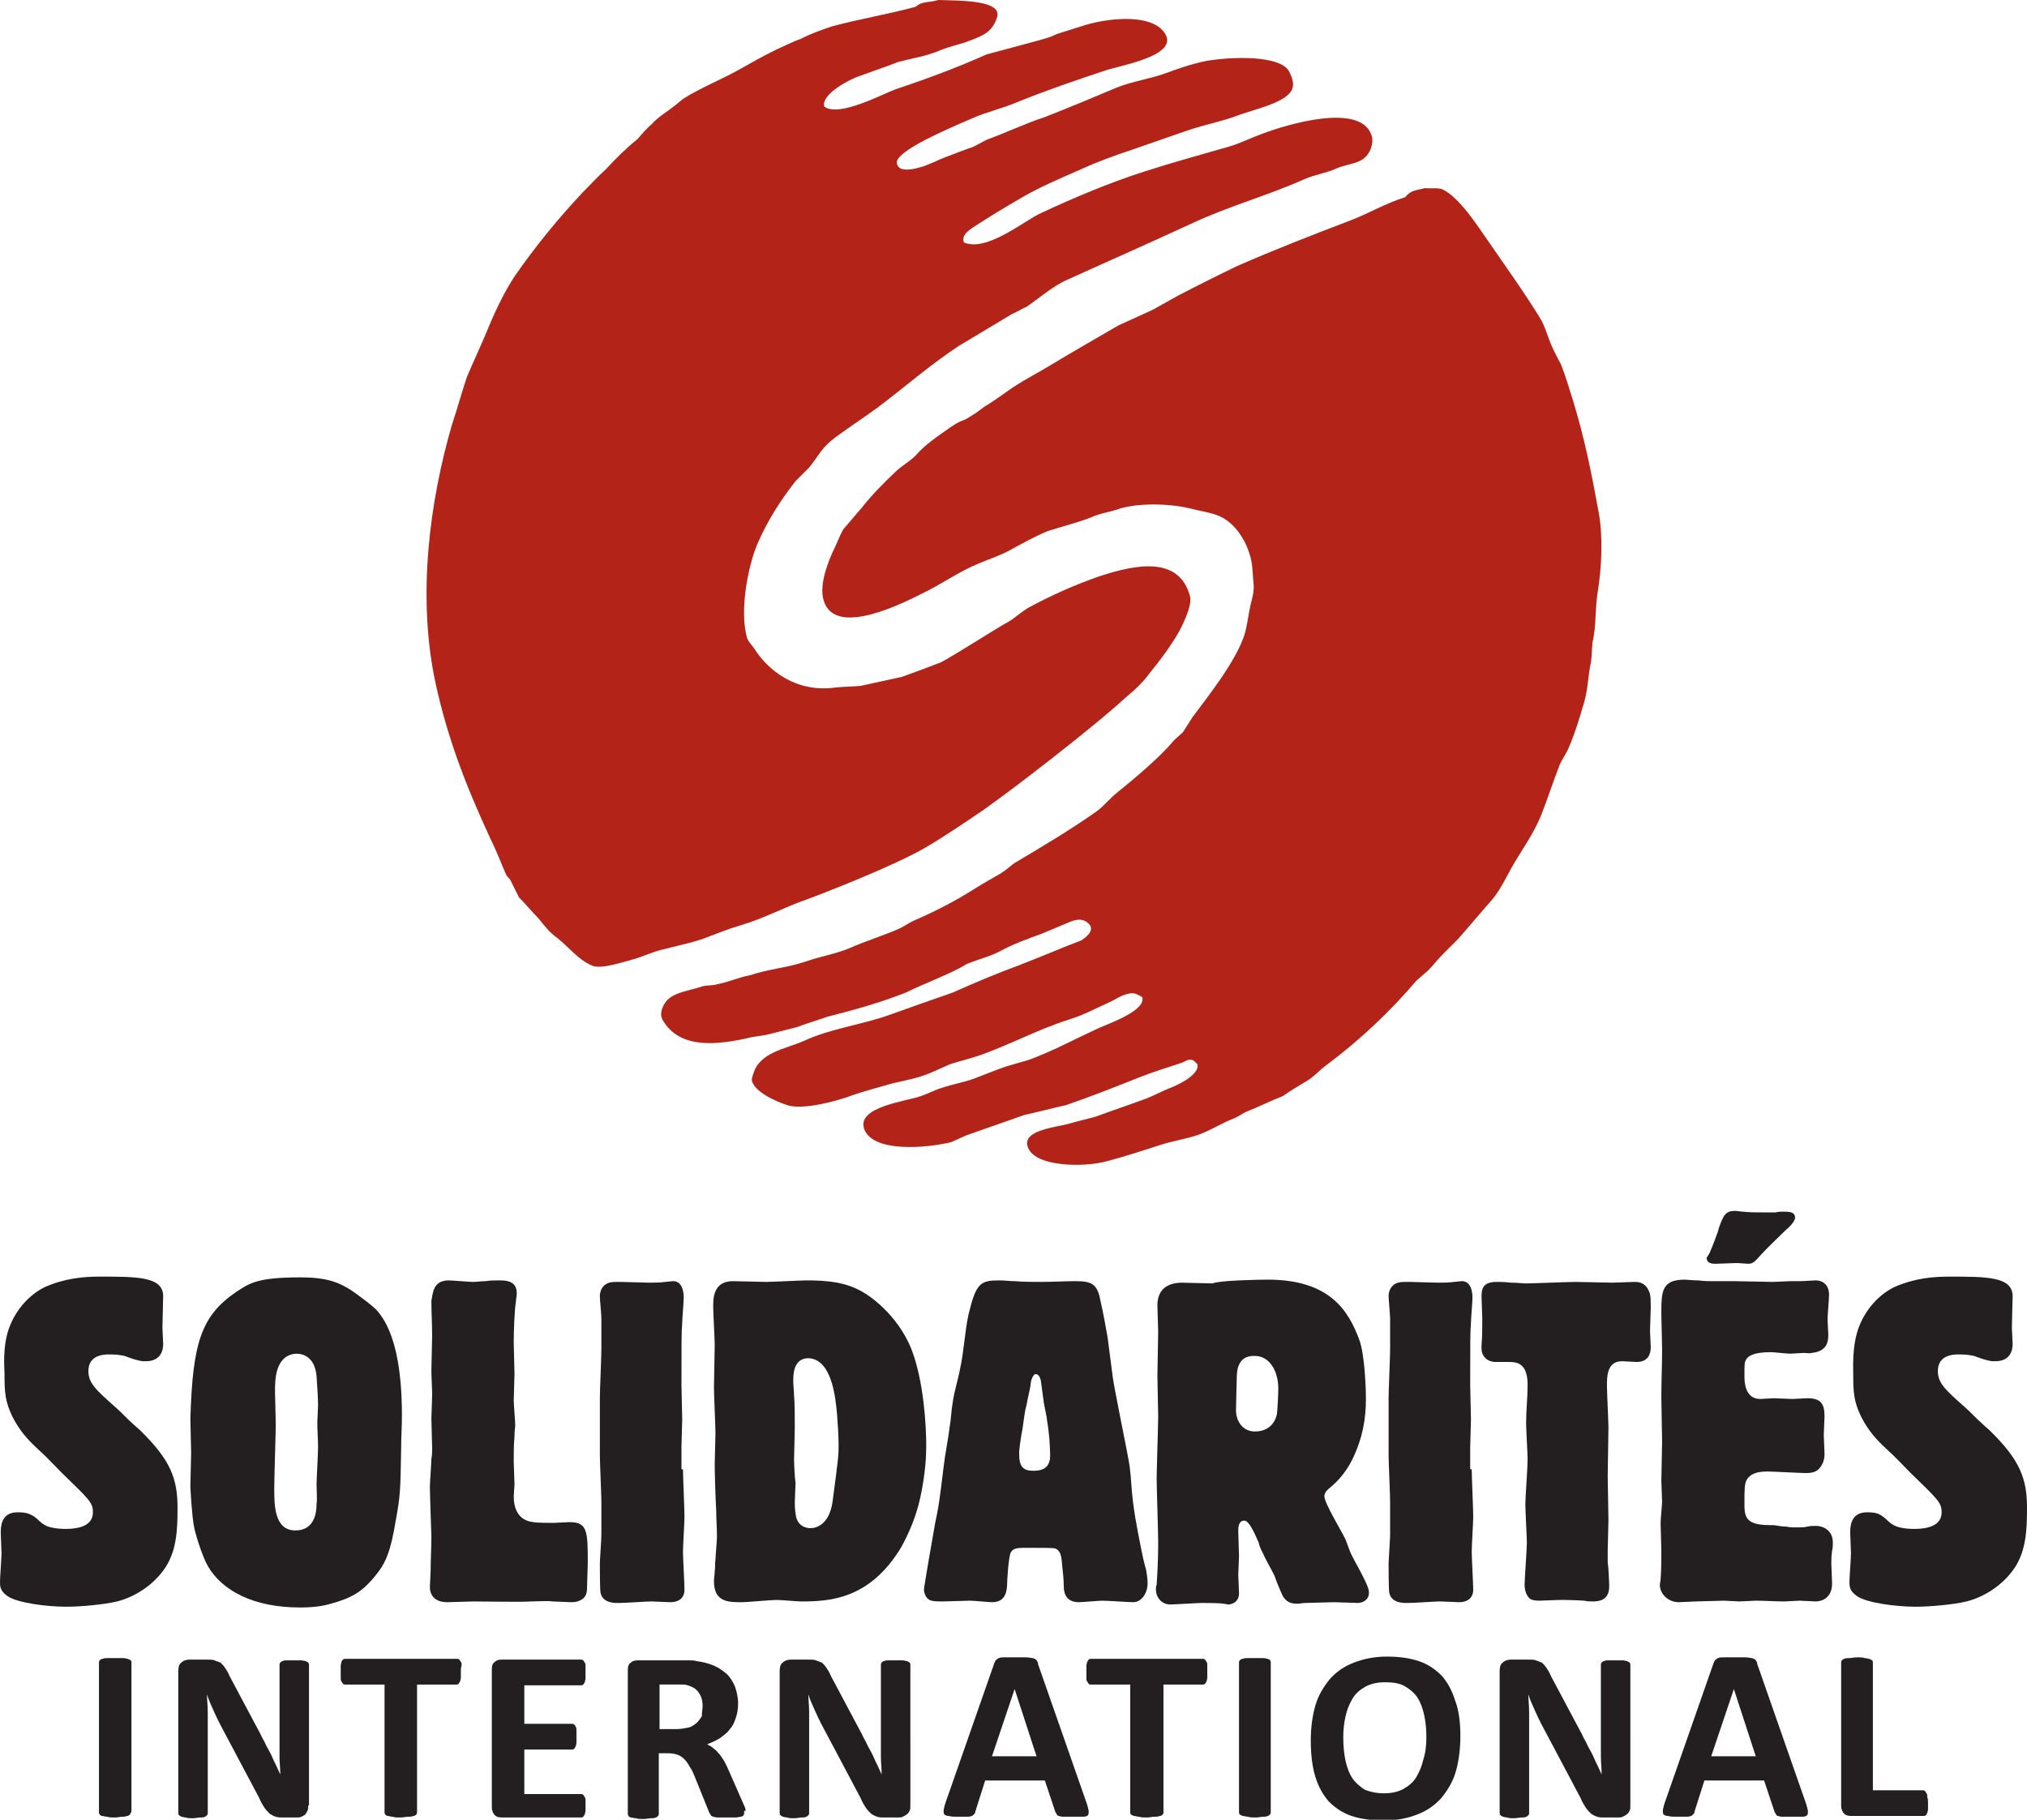 <?xml version="1.0" encoding="utf-8"?>
<!-- Generator: Adobe Illustrator 21.0.0, SVG Export Plug-In . SVG Version: 6.00 Build 0)  -->
<svg version="1.1" id="Layer_1" xmlns="http://www.w3.org/2000/svg" xmlns:xlink="http://www.w3.org/1999/xlink" x="0px" y="0px"
	 viewBox="0 0 268.3 240.9" style="enable-background:new 0 0 268.3 240.9;" xml:space="preserve">
<style type="text/css">
	.st0{fill:#231F20;}
	.st1{fill-rule:evenodd;clip-rule:evenodd;fill:#B32317;}
</style>
<path class="st0" d="M1.4,175.3c0.9-2.1,2.5-3.9,4.5-4.9c2.7-1.2,5.2-1.4,7.3-1.4c5,0,8.4,0,8.4,2.6c0,0.1-0.1,3.6-0.1,4.2
	c0,0.3,0.1,1.8,0.1,2.1c0,0.7-0.2,2.3-2.3,2.3h-0.4c-0.8-0.1-1.6-0.4-2.4-0.7c-0.9-0.2-1.6-0.2-2.1-0.2c-0.7,0-2.7,0.1-2.7,2.2
	c0,1.6,1,2.5,3.6,4.8c0.7,0.6,1.6,1.6,2.2,2.1c0.4,0.4,0.8,0.7,1.1,1c4,3.9,4.9,6.4,4.9,10.2c0,2.8-0.1,5.6-1.6,7.9
	c-2,3-5.1,4.2-6.4,4.5c-1.6,0.4-4.8,0.7-6.7,0.7c-2.6,0-6.5-0.5-7.8-1.4c-1-0.7-1-1.3-1-1.9c0-0.5,0.2-3.2,0.2-3.8
	c0-0.4-0.1-2.3-0.1-2.7c0-0.7,0-2.7,2.2-2.7c1,0,1.6,0.1,2.4,0.7c0.4,0.3,0.7,0.7,1.1,0.9c0.5,0.4,1.7,0.6,2.9,0.6
	c1.7,0,3.6-0.4,3.6-2.2c0-1.3-0.5-1.7-4.2-5.3c-0.4-0.4-2.2-2.3-2.7-2.7c-1.5-1.4-2.4-2.3-3.4-4c-1.4-2.5-1.4-4-1.4-6.4
	C0.4,178.6,0.8,176.7,1.4,175.3"/>
<path class="st0" d="M31.3,171c1.7-1.1,2.7-1.9,8.4-1.9c4.1,0,5.7,0.8,8.3,2.8c0.4,0.3,1.6,1.2,2,1.7c2.3,2.7,3.2,7.7,3.2,13.8
	c0,1.4-0.1,2.8-0.1,4.2c-0.1,5.7-0.1,6.3-0.7,9.6c-0.7,4.2-1.3,5.7-2.8,7.5c-1.9,2.3-3.3,2.8-5.1,3.4c-1.3,0.4-2.5,0.7-4.8,0.7
	c-6.1,0-10.3-2.2-12.2-5.5c-0.8-1.4-1.7-4.5-1.8-5.1c-0.3-1.4-0.5-5.2-0.5-5.5c0-0.6,0.1-3.7,0.1-4.4c0-0.7-0.1-3.7-0.1-4.5
	C25.5,177.8,26.6,174.2,31.3,171 M36.4,184.2c0,0.6,0.1,3.6,0.1,4.3c0,1.2-0.2,7.2-0.2,8.6c0,2.1,0,5.5,2.8,5.5
	c2.5,0,2.8-2.3,2.8-3.5c0.1-0.4,0-2.2,0-2.6c0-0.7,0.2-4.1,0.2-4.9c0-1.1-0.1-2.2-0.1-3.3c0-0.3,0.1-1.9,0.1-2.3
	c0-0.7-0.1-2.6-0.2-3.8c-0.2-2.4-1.6-3-2.7-3C36.4,179.4,36.4,182.7,36.4,184.2"/>
<path class="st0" d="M59.4,169.5c0.4,0,2.7,0.2,3.2,0.2c0.6,0,1.1-0.1,1.7-0.1c0.6-0.1,1.1-0.1,1.7-0.1c0.9,0,2.4,0,2.4,1.7
	c0,0.4-0.1,0.7-0.1,1c-0.2,1.2-0.3,4-0.3,5.5c0,0.6,0.1,3.6,0.1,4.2c0,0.5-0.1,2.9-0.1,3.5c0,0.5,0.2,2.8,0.2,3.3
	c0,0.2-0.1,0.6-0.1,1.5c-0.1,1-0.1,2.2-0.1,3.3c0,0.4,0.1,2.5,0.1,3c0,0.2-0.1,1.4-0.1,1.6c0,1.6,0.6,3.2,2.6,3.4
	c0.4,0.1,2.1,0.1,2.7,0.1c0.3,0,1.8-0.1,2.1-0.1c2.4,0,2.4,1.3,2.4,5.5c0,0.5-0.1,2.8-0.1,3.3c0,1-0.5,1.4-1,1.6
	c-0.2,0.1-0.5,0.2-1.1,0.2c-0.4,0-2.1-0.1-2.5-0.1c-0.4-0.1-2.4,0-2.8,0c-1.1,0.1-6.4,0-7.6,0c-0.5,0-3,0.1-3.5,0.1
	c-1.9,0-2.3-1.2-2.3-2c0-0.3,0.1-1.8,0.1-2.1c0-1.5,0.1-3.1,0.1-4.6c0-0.2-0.2-5.6-0.2-6.6c0-0.5,0.2-3.1,0.2-3.7
	c0.1-0.5,0.1-0.9,0.1-1.4c0-0.5-0.1-3.3-0.1-3.9c0-0.5,0.1-2.6,0.1-3.1c0-1.1-0.1-2.2-0.1-3.3c0-0.7,0.1-3.8,0.1-4.5
	c0-1.6-0.1-3.1-0.1-4.7C57.3,171.2,57.3,169.5,59.4,169.5"/>
<path class="st0" d="M90.4,194.5c0,0.9,0.2,5.3,0.2,6.3c0,0.7-0.2,3.9-0.2,4.6c0,0.7,0.2,4.3,0.2,5.1c0,0.7-0.4,1.6-1.9,1.6
	c-0.4,0-2.1-0.1-2.5-0.1c-0.6,0-3.5,0.2-4.1,0.2h-0.4c-0.4,0-1.9,0-2.2-1.3c-0.1-0.2-0.1-3.4-0.1-3.9c0-0.5,0.2-3.2,0.2-3.8v-4.4
	c0-0.9-0.2-5.2-0.2-6.2V185c0-0.9,0.2-5.4,0.2-6.4v-4.1c0-0.4-0.2-2.5-0.2-2.9c0-1.1,0.7-1.6,1-1.7c0.4-0.2,0.7-0.2,1.8-0.2
	c0.5,0,3.1,0.1,3.7,0.1c0.7,0,1.4,0,2.2-0.1c0.1,0,0.8-0.1,1-0.1c1.4,0,1.4,1.9,1.4,2.2c0,0.5-0.2,2.8-0.2,3.3
	c-0.1,1.4-0.1,2.1-0.1,8.3c0,0.7,0.1,3.8,0.1,4.5c0,0.5-0.1,3.1-0.1,3.7V194.5z"/>
<path class="st0" d="M106.8,169.5c2.6,0,5.2,0.2,7.5,1.6c0.7,0.4,4.4,2.8,6.3,7.4c1.7,4.3,2,10.4,2,12.9c0,1.3-0.1,3.7-0.8,6.9
	c-0.5,2.3-1.4,4.5-2.5,6.5c-4.2,7-9.6,7.2-13.3,7.2c-0.5,0-2.7-0.2-3.2-0.2c-0.7,0-3.9,0.3-4.6,0.3c-1.8,0-3.7,0-3.7-2.8
	c0-0.4,0.1-0.8,0.1-1.3c0.1-0.5,0-1,0.1-1.5c0-0.4,0.2-2.6,0.2-3.1c0-1.1-0.1-2.3-0.1-3.4c-0.1-1.7-0.2-5.1-0.2-6.1
	c0-0.6,0.1-3.6,0.1-4.2c0-0.8-0.2-5.1-0.2-6c0-0.8,0.1-4.8,0.1-5.7c0-0.7-0.2-4.2-0.2-5c0-1.1,0-3.4,2.6-3.4c0.7,0,3.7,0.1,4.4,0.1
	C102.2,169.7,106,169.5,106.8,169.5 M105,182.8c0,0.7,0.1,1.3,0.1,1.9c0.1,1.1,0.1,2.8,0.1,4.4c0,0.6-0.1,3.6-0.1,4.2
	c0,0.4,0.1,2.5,0.2,3c0,0.4-0.1,2.2-0.1,2.6c0,1,0.1,1.5,0.2,2c0.4,1.4,1.7,1.4,1.9,1.4c0.2,0,2.4,0,2.9-3.5c0.8-6,0.8-6.2,0.8-7.4
	c0-1.4-0.1-2.7-0.2-4.1c-0.2-2.3-0.7-7.5-3.9-7.5C105,179.9,105,182,105,182.8"/>
<path class="st0" d="M125.7,188.9c0.2-1.1,0.2-2.1,0.4-3.2c0.2-1.5,0.7-3,1-4.6c0.5-2.3,0.6-4.8,1.1-7.1c1-4.2,1.6-4.5,4.1-4.5
	c0.7,0,1.3,0.1,2,0.1c1.2,0.1,2.4,0.1,3.6,0.1c1.5,0,3-0.1,4.5-0.1c2.3,0,2.9,0.5,3.3,2.8c0.2,0.7,0.8,4,0.9,4.6
	c0.1,0.7,0.6,4.6,0.7,5.4c0.2,1.4,1.6,8.3,1.9,9.9c0.3,1.6,0.4,1.9,0.6,4.9c0.2,2.5,0.7,5.1,1.2,7.6c0.2,1,0.4,2,0.7,3
	c0.1,0.6,0.2,1.2,0.2,1.8c0,1.3-0.8,2.5-1.9,2.5c-0.6,0-3.4-0.2-4.1-0.2c-0.4,0-2.7,0.2-3.1,0.2c-1.9,0-2-1.5-2-2.2
	c0-0.8-0.1-1.7-0.2-2.6c-0.1-1.3-0.2-2-0.9-2.3c-0.2-0.1-1.4-0.1-3.9-0.1c-1.3,0-1.7,0.1-2,0.6c-0.3,0.5-0.5,3.7-0.5,4.4
	c-0.1,1.8-1,2.2-2,2.2c-0.4,0-2.4-0.2-2.9-0.2c-0.5,0-3.1,0.1-3.7,0.1c-0.5,0-1,0-1.4-0.1c-0.8-0.2-1-1.1-1-1.5
	c0-0.3,1.3-7.8,1.4-8.3c0.1-0.7,0.3-1.4,0.4-2.1c0.2-0.8,0.7-4.9,0.8-5.8C125.1,192.4,125.5,190.6,125.7,188.9 M134.9,192.5
	c0,1.6,0.5,2.2,1.8,2.2c0.7,0,2.3,0,2.3-2c0,0,0-2.3-0.4-4.6c-0.1-1-0.4-1.9-0.5-2.9c-0.1-0.8-0.2-1.5-0.3-2.2
	c-0.1-1-0.6-1.1-0.7-1.1c-0.4,0-0.7,1-0.7,1.5c-0.1,0.7-0.4,1.8-0.5,2.5c-0.4,1.4-0.4,2.7-0.7,4
	C135.1,190.7,134.9,191.6,134.9,192.5"/>
<path class="st0" d="M167.8,169.4c8.3,0,10.7,4.2,12.1,7.9c0.8,2.1,0.9,7.1,0.9,7.8c0,2.7-0.4,5.2-1.8,8.1c-0.2,0.4-1.1,2.2-2.8,3.6
	c-0.6,0.5-0.9,0.8-0.9,1.3c0,0.9,2.4,4.8,2.8,5.7c0.2,0.5,0.4,1.1,0.6,1.6c0.2,0.5,0.5,1,0.7,1.4c1.7,3.1,1.8,3.6,1.8,4.1
	c0,0.7-0.6,1.3-1.5,1.3c-0.5,0-2.6-0.1-3.1-0.1c-0.8,0-3.1,0.1-3.8,0.1c-0.4,0-0.7,0.1-1.1,0.1c-1.1,0-1.5-0.4-1.9-1
	c-0.2-0.4-1-2.3-1.1-2.7c-0.5-1-1.1-2-1.6-3.1c-0.2-0.4-0.4-0.8-0.5-1.3c-0.6-1.4-1.3-2.9-1.9-2.9c-0.8,0-0.8,1-0.8,1.4
	c0,0.4,0.1,2.8,0.1,3.3c0,0.4-0.1,2.1-0.1,2.5c0,0.3,0.1,2,0.1,2.4c0,1.3-1.1,1.5-1.4,1.5c-0.2,0-0.4-0.1-0.7-0.1
	c-0.5-0.1-2.2-0.1-2.8-0.1c-0.5,0-3.6,0.2-4.2,0.2c-1.2,0-1.9-1-1.9-2c0-0.2,0-0.4,0.1-0.6c0.2-3,0.2-4.8,0.2-5.8
	c0-1.2-0.2-7-0.2-8.3c0-1.1,0.2-7,0.2-8.2c0-0.8-0.1-4.5-0.1-5.4c0-0.8,0.1-4.9,0.1-5.8c0-0.5-0.1-2.9-0.1-3.5c0-2.1,1.3-3,3.3-3
	c0.5,0,3.3,0.1,4,0.1C161.3,169.5,166.6,169.4,167.8,169.4 M163.7,182.5c0,0.5-0.1,3.5-0.1,4.2c0,1.3,0.8,2.8,2.5,2.8
	c1.7,0,2.6-1,2.9-2.2c0.1-0.5,0.2-2.9,0.2-3.5c0-2.2-1.1-4.3-3.1-4.3C163.8,179.4,163.7,181.5,163.7,182.5"/>
<path class="st0" d="M194.8,194.5c0,0.9,0.2,5.3,0.2,6.3c0,0.7-0.2,3.9-0.2,4.6c0,0.7,0.2,4.3,0.2,5.1c0,0.7-0.4,1.6-1.9,1.6
	c-0.4,0-2.1-0.1-2.5-0.1c-0.6,0-3.5,0.2-4.1,0.2h-0.4c-0.4,0-1.9,0-2.2-1.3c-0.1-0.2-0.1-3.4-0.1-3.9c0-0.5,0.2-3.2,0.2-3.8v-4.4
	c0-0.9-0.2-5.2-0.2-6.2V185c0-0.9,0.2-5.4,0.2-6.4v-4.1c0-0.4-0.2-2.5-0.2-2.9c0-1.1,0.7-1.6,1-1.7c0.4-0.2,0.7-0.2,1.8-0.2
	c0.5,0,3.1,0.1,3.7,0.1c0.7,0,1.4,0,2.2-0.1c0.1,0,0.8-0.1,1-0.1c1.4,0,1.4,1.9,1.4,2.2c0,0.5-0.2,2.8-0.2,3.3
	c-0.1,1.4-0.1,2.1-0.1,8.3c0,0.7,0.1,3.8,0.1,4.5c0,0.5-0.1,3.1-0.1,3.7V194.5z"/>
<path class="st0" d="M212.8,195.5c0,0.8,0.1,4.8,0.1,5.7c0,0.6-0.1,3.5-0.1,4.1v1.5c0.1,0.5,0.2,2.7,0.2,3.2c0,1.9-1.4,2-2.2,2
	c-0.4,0-0.7,0-1.1-0.1c-1.4-0.1-3.4-0.1-2.8-0.1c-1,0-2.7,0.1-3.1,0.1c-0.7,0-1-0.1-1.2-0.2c-0.2-0.1-0.8-0.7-0.8-1.9
	c0-0.8,0.3-4.7,0.3-5.6c0-0.7-0.2-4.2-0.2-5.1c0-0.8,0.3-4.9,0.3-5.9c0-0.7-0.2-4-0.2-4.8c0-1.7,0.2-3.4,0.2-5.1c0-3-1.6-3-2.5-3
	H198c-1.1,0-1.9-0.7-1.9-1.8v-0.4c0.1-1,0.1-2.5,0.1-3.6c0-0.4-0.1-2.4-0.1-2.8c0-1,0.1-2,2-2c0.3,0,1.1,0,1.9,0.1
	c0.8,0,1.6,0.1,1.9,0.1c1,0,5.7-0.2,6.7-0.2c0.7,0,4,0.1,4.8,0.1c0.5,0,2.5-0.1,3-0.1c0.3,0,1.3,0,1.8,1.1c0.2,0.4,0.3,0.7,0.3,2.2
	c0,0.5-0.1,2.8-0.1,3.2c0,0.3,0.1,1.8,0.1,2.1c0,0.9-0.3,2-1.9,2c-0.2,0-1.6-0.1-1.9-0.1c-2,0-2,2-2,3.3c0,0.8,0.2,4.7,0.2,5.5
	C212.9,190,212.8,194.5,212.8,195.5"/>
<path class="st0" d="M238.4,169.6c0.3,0,1.6-0.1,1.9-0.1c1.1,0,1.8,0.7,1.8,1.9c0,0.5-0.2,2.8-0.2,3.3c0,0.2,0.1,1.7,0.1,2
	c0,0.8-0.1,2.2-2.2,2.4c-0.2,0.1-0.8,0-1,0c-0.2,0-1.6,0.1-1.9,0.1c-0.4,0-2.1-0.2-2.5-0.2c-2.3,0-3,0.5-3.3,1
	c-0.2,0.4-0.2,0.5-0.2,2.2c0,0.6,0,3,2.1,3c0.2,0,1.5-0.1,1.8-0.1c0.4,0,2,0.1,2.5,0.1c0.2,0,1.6-0.1,1.9-0.1c1.8,0,2.3,0.7,2.3,2.4
	c0,0.4-0.1,2.1-0.1,2.5c0,0.4,0.1,2.1,0.1,2.5c0,0.5-0.1,0.8-0.2,1.1c-0.6,1.4-1.5,1.4-2.4,1.4c-0.7,0-4.2-0.2-4.9-0.2
	c-1,0-2.2,0.1-2.8,1.1c-0.3,0.5-0.3,1.4-0.3,3.1c0,1.2,0,2.3,1.5,2.7c0.7,0.2,1.6,0.2,2.4,0.2c0.6,0.1,1.2,0.2,1.7,0.2
	c0.4,0.1,0.8,0.1,1.3,0.1c0.5,0,1,0,1.4-0.1c0.4-0.1,0.8-0.1,1.2-0.1c0.8,0,2.2,0.5,2.2,2.2c0,0.4,0,0.7-0.1,1.1
	c-0.1,0.7-0.1,1.3-0.1,1.7c0,0.4,0.1,2.2,0.1,2.6c0,2-1.4,2.4-2.2,2.4c-0.3,0-1.8-0.1-2.1-0.1c-0.3,0-1.7,0.1-2,0.1
	c-1.3,0-2.5-0.1-3.8-0.1c-0.3,0-1.8,0.1-2.2,0.1c-0.3,0-1.7-0.1-2-0.1c-0.5,0-3.2,0.1-3.7,0.1c-0.4,0-1.9,0.1-2.3,0.1
	c-1.4,0-2.5-1.1-2.5-2.3c0-0.2,0.1-0.5,0.1-0.7c0.1-1.3,0.1-2.8,0.1-3.8c0-0.5-0.1-3.2-0.1-3.7c0-0.4,0.2-2.4,0.2-2.8
	c0-0.4-0.1-2.3-0.1-2.8c0-0.7,0.1-4.3,0.1-5.2c0-0.8-0.1-4.9-0.1-5.8c0-2.1,0.1-4.3,0.1-6.4c0-0.7-0.1-3.9-0.1-4.6
	c0-3,0-4.6,3.1-4.6c0.3,0,1,0.1,1.8,0.1c0.7,0.1,1.5,0.1,1.7,0.1h3.1c0.7,0,4.3,0.1,5.1,0.1c0.3,0,1.9-0.1,2.3-0.1H238.4z
	 M226.4,165.6c0.1-0.2,1.1-2.7,1.1-3c0.6-1.7,0.9-2.3,2.1-2.3c0.4,0,0.8,0.1,1.1,0.1c0.9,0.1,1.6,0.1,3,0.1h1.3
	c0.4-0.1,0.7-0.1,1-0.1c0.8,0,1.6,0,1.6,0.8c0,0.5-0.8,1.3-1.3,1.7c-1.1,1.1-2.3,2.2-3.3,3.3c-0.7,0.8-1,1.1-1.6,1.1
	c-0.2,0-1.3-0.1-1.5-0.1c-0.4,0-2.3,0.1-2.8,0.1c-0.8,0-1.2-0.2-1.2-0.8C226.1,166.2,226.3,165.9,226.4,165.6"/>
<path class="st0" d="M246.2,175.3c0.9-2.1,2.5-3.9,4.5-4.9c2.7-1.2,5.2-1.4,7.3-1.4c5,0,8.4,0,8.4,2.6c0,0.1-0.1,3.6-0.1,4.2
	c0,0.3,0.1,1.8,0.1,2.1c0,0.7-0.2,2.3-2.3,2.3h-0.4c-0.8-0.1-1.6-0.4-2.4-0.7c-0.9-0.2-1.6-0.2-2.1-0.2c-0.7,0-2.7,0.1-2.7,2.2
	c0,1.6,1,2.5,3.6,4.8c0.7,0.6,1.6,1.6,2.2,2.1c0.4,0.4,0.8,0.7,1.1,1c4,3.9,4.9,6.4,4.9,10.2c0,2.8-0.1,5.6-1.6,7.9
	c-2,3-5.1,4.2-6.4,4.5c-1.6,0.4-4.8,0.7-6.7,0.7c-2.6,0-6.5-0.5-7.8-1.4c-1-0.7-1-1.3-1-1.9c0-0.5,0.2-3.2,0.2-3.8
	c0-0.4-0.1-2.3-0.1-2.7c0-0.7,0-2.7,2.2-2.7c1,0,1.6,0.1,2.3,0.7c0.4,0.3,0.7,0.7,1.1,0.9c0.5,0.4,1.7,0.6,2.9,0.6
	c1.7,0,3.6-0.4,3.6-2.2c0-1.3-0.5-1.7-4.2-5.3c-0.4-0.4-2.2-2.3-2.7-2.7c-1.5-1.4-2.4-2.3-3.4-4c-1.4-2.5-1.4-4-1.4-6.4
	C245.2,178.6,245.6,176.7,246.2,175.3"/>
<path class="st0" d="M17.3,239.9c0,0.1,0,0.2-0.1,0.3c-0.1,0.1-0.2,0.2-0.4,0.2c-0.2,0.1-0.4,0.1-0.6,0.1c-0.3,0-0.6,0.1-1,0.1
	c-0.4,0-0.8,0-1-0.1c-0.3,0-0.5-0.1-0.7-0.1c-0.2-0.1-0.3-0.1-0.3-0.2c-0.1-0.1-0.1-0.2-0.1-0.3v-19.8c0-0.1,0-0.2,0.1-0.3
	c0.1-0.1,0.2-0.2,0.4-0.2c0.2-0.1,0.4-0.1,0.7-0.1c0.3,0,0.6,0,1,0c0.4,0,0.8,0,1,0c0.3,0,0.5,0.1,0.6,0.1c0.2,0.1,0.3,0.1,0.4,0.2
	c0.1,0.1,0.1,0.2,0.1,0.3V239.9z"/>
<path class="st0" d="M40.8,239c0,0.3,0,0.5-0.1,0.7c-0.1,0.2-0.2,0.4-0.3,0.5c-0.1,0.1-0.3,0.2-0.5,0.3c-0.2,0.1-0.4,0.1-0.6,0.1
	h-1.8c-0.4,0-0.7,0-1-0.1c-0.3-0.1-0.5-0.2-0.8-0.4c-0.2-0.2-0.5-0.5-0.7-0.8c-0.2-0.3-0.5-0.8-0.7-1.3l-5.2-9.8
	c-0.3-0.6-0.6-1.2-0.9-1.9c-0.3-0.7-0.6-1.3-0.8-2h0c0,0.8,0.1,1.5,0.1,2.3c0,0.8,0,1.6,0,2.4v11c0,0.1,0,0.2-0.1,0.3
	c-0.1,0.1-0.2,0.2-0.3,0.2c-0.1,0.1-0.3,0.1-0.6,0.1c-0.3,0-0.6,0.1-1,0.1c-0.4,0-0.7,0-0.9-0.1c-0.3,0-0.4-0.1-0.6-0.1
	c-0.1-0.1-0.2-0.1-0.3-0.2c-0.1-0.1-0.1-0.2-0.1-0.3v-18.8c0-0.5,0.1-0.9,0.4-1.1c0.3-0.3,0.7-0.4,1.1-0.4h2.3c0.4,0,0.8,0,1,0.1
	c0.3,0.1,0.5,0.2,0.8,0.3c0.2,0.2,0.4,0.4,0.6,0.7c0.2,0.3,0.4,0.6,0.6,1.1l4.1,7.7c0.2,0.5,0.5,0.9,0.7,1.4
	c0.2,0.4,0.5,0.9,0.7,1.3c0.2,0.5,0.4,0.9,0.6,1.3c0.2,0.4,0.4,0.9,0.6,1.3h0c0-0.8-0.1-1.5-0.1-2.4c0-0.8,0-1.6,0-2.3v-9.8
	c0-0.1,0-0.2,0.1-0.3c0.1-0.1,0.2-0.2,0.3-0.2c0.2-0.1,0.3-0.1,0.6-0.1c0.2,0,0.6,0,1,0c0.4,0,0.7,0,0.9,0c0.2,0,0.4,0.1,0.6,0.1
	c0.1,0.1,0.2,0.1,0.3,0.2c0.1,0.1,0.1,0.2,0.1,0.3V239z"/>
<path class="st0" d="M61,221.3c0,0.3,0,0.6,0,0.8c0,0.2-0.1,0.4-0.1,0.5c-0.1,0.1-0.1,0.2-0.2,0.3c-0.1,0.1-0.2,0.1-0.3,0.1h-5.2
	v16.9c0,0.1,0,0.2-0.1,0.3c-0.1,0.1-0.2,0.2-0.4,0.2c-0.2,0.1-0.4,0.1-0.7,0.1c-0.3,0-0.6,0.1-1,0.1c-0.4,0-0.8,0-1-0.1
	c-0.3,0-0.5-0.1-0.7-0.1c-0.2-0.1-0.3-0.1-0.3-0.2c-0.1-0.1-0.1-0.2-0.1-0.3v-16.9h-5.2c-0.1,0-0.2,0-0.3-0.1
	c-0.1-0.1-0.1-0.2-0.2-0.3c-0.1-0.1-0.1-0.3-0.1-0.5c0-0.2,0-0.5,0-0.8c0-0.3,0-0.6,0-0.8c0-0.2,0.1-0.4,0.1-0.5
	c0-0.1,0.1-0.2,0.2-0.3c0.1-0.1,0.2-0.1,0.3-0.1h14.8c0.1,0,0.2,0,0.3,0.1c0.1,0.1,0.1,0.2,0.2,0.3c0.1,0.1,0.1,0.3,0.1,0.5
	C61,220.7,61,221,61,221.3"/>
<path class="st0" d="M77.5,238.9c0,0.3,0,0.6,0,0.8c0,0.2-0.1,0.4-0.1,0.5c-0.1,0.1-0.1,0.2-0.2,0.3c-0.1,0.1-0.2,0.1-0.3,0.1H66.4
	c-0.4,0-0.7-0.1-0.9-0.3c-0.2-0.2-0.4-0.6-0.4-1v-18.3c0-0.5,0.1-0.8,0.4-1c0.2-0.2,0.5-0.3,0.9-0.3h10.5c0.1,0,0.2,0,0.3,0.1
	c0.1,0.1,0.1,0.2,0.2,0.3c0.1,0.1,0.1,0.3,0.1,0.5c0,0.2,0,0.5,0,0.8c0,0.3,0,0.6,0,0.8c0,0.2-0.1,0.4-0.1,0.5
	c-0.1,0.1-0.1,0.2-0.2,0.3c-0.1,0.1-0.2,0.1-0.3,0.1h-7.5v5.1h6.3c0.1,0,0.2,0,0.3,0.1c0.1,0.1,0.2,0.2,0.2,0.3
	c0.1,0.1,0.1,0.3,0.1,0.5c0,0.2,0,0.5,0,0.8c0,0.3,0,0.6,0,0.8c0,0.2-0.1,0.4-0.1,0.5c-0.1,0.1-0.1,0.2-0.2,0.3
	c-0.1,0.1-0.2,0.1-0.3,0.1h-6.3v5.9h7.5c0.1,0,0.2,0,0.3,0.1c0.1,0.1,0.1,0.2,0.2,0.3c0.1,0.1,0.1,0.3,0.1,0.5
	C77.5,238.3,77.5,238.5,77.5,238.9"/>
<path class="st0" d="M98.5,240c0,0.1,0,0.2-0.1,0.3c0,0.1-0.1,0.1-0.3,0.2c-0.2,0-0.4,0.1-0.7,0.1c-0.3,0-0.7,0-1.3,0
	c-0.5,0-0.8,0-1.1,0c-0.3,0-0.5-0.1-0.6-0.1c-0.2-0.1-0.3-0.1-0.3-0.2c-0.1-0.1-0.1-0.2-0.2-0.3l-1.9-4.7c-0.2-0.5-0.4-1-0.7-1.4
	c-0.2-0.4-0.5-0.8-0.7-1c-0.3-0.3-0.6-0.5-0.9-0.6c-0.3-0.1-0.7-0.2-1.2-0.2h-1.3v8c0,0.1,0,0.2-0.1,0.3c-0.1,0.1-0.2,0.2-0.3,0.2
	c-0.2,0.1-0.4,0.1-0.6,0.1c-0.3,0-0.6,0.1-1,0.1c-0.4,0-0.8,0-1-0.1c-0.3,0-0.5-0.1-0.7-0.1c-0.2-0.1-0.3-0.1-0.3-0.2
	c-0.1-0.1-0.1-0.2-0.1-0.3v-19c0-0.5,0.1-0.8,0.4-1c0.2-0.2,0.5-0.3,0.9-0.3h5.4c0.5,0,1,0,1.4,0c0.4,0,0.7,0,1,0.1
	c0.8,0.1,1.6,0.3,2.3,0.6c0.7,0.3,1.2,0.7,1.7,1.1c0.5,0.5,0.8,1,1.1,1.7c0.2,0.6,0.4,1.4,0.4,2.2c0,0.7-0.1,1.3-0.3,1.9
	c-0.2,0.6-0.4,1.1-0.8,1.5c-0.3,0.5-0.8,0.8-1.3,1.2c-0.5,0.3-1.1,0.6-1.7,0.8c0.3,0.2,0.6,0.3,0.9,0.6c0.3,0.2,0.5,0.5,0.8,0.8
	c0.2,0.3,0.5,0.7,0.7,1.1c0.2,0.4,0.4,0.8,0.6,1.3l1.8,4.1c0.2,0.4,0.3,0.7,0.3,0.9C98.4,239.7,98.5,239.9,98.5,240 M93,225.8
	c0-0.7-0.2-1.3-0.5-1.7c-0.3-0.5-0.8-0.8-1.5-1c-0.2-0.1-0.5-0.1-0.7-0.1c-0.3,0-0.7,0-1.1,0h-1.9v5.9h2.2c0.6,0,1.1-0.1,1.6-0.2
	c0.5-0.1,0.8-0.4,1.1-0.6c0.3-0.3,0.5-0.6,0.7-0.9C92.9,226.6,93,226.2,93,225.8"/>
<path class="st0" d="M120.5,239c0,0.3,0,0.5-0.1,0.7c-0.1,0.2-0.2,0.4-0.4,0.5c-0.1,0.1-0.3,0.2-0.5,0.3c-0.2,0.1-0.4,0.1-0.6,0.1
	h-1.8c-0.4,0-0.7,0-1-0.1c-0.3-0.1-0.5-0.2-0.8-0.4c-0.2-0.2-0.5-0.5-0.7-0.8c-0.2-0.3-0.5-0.8-0.7-1.3l-5.2-9.8
	c-0.3-0.6-0.6-1.2-0.9-1.9c-0.3-0.7-0.6-1.3-0.8-2h0c0,0.8,0.1,1.5,0.1,2.3c0,0.8,0,1.6,0,2.4v11c0,0.1,0,0.2-0.1,0.3
	c-0.1,0.1-0.2,0.2-0.3,0.2c-0.1,0.1-0.3,0.1-0.6,0.1c-0.2,0-0.6,0.1-1,0.1c-0.4,0-0.7,0-0.9-0.1c-0.3,0-0.4-0.1-0.6-0.1
	c-0.1-0.1-0.2-0.1-0.3-0.2c-0.1-0.1-0.1-0.2-0.1-0.3v-18.8c0-0.5,0.1-0.9,0.4-1.1c0.3-0.3,0.7-0.4,1.1-0.4h2.3c0.4,0,0.8,0,1,0.1
	c0.3,0.1,0.5,0.2,0.8,0.3c0.2,0.2,0.4,0.4,0.6,0.7c0.2,0.3,0.4,0.6,0.6,1.1l4.1,7.7c0.2,0.5,0.5,0.9,0.7,1.4
	c0.2,0.4,0.5,0.9,0.7,1.3c0.2,0.5,0.4,0.9,0.6,1.3c0.2,0.4,0.4,0.9,0.6,1.3h0c0-0.8-0.1-1.5-0.1-2.4c0-0.8,0-1.6,0-2.3v-9.8
	c0-0.1,0-0.2,0.1-0.3c0.1-0.1,0.2-0.2,0.3-0.2c0.2-0.1,0.4-0.1,0.6-0.1c0.2,0,0.6,0,1,0c0.4,0,0.7,0,0.9,0c0.2,0,0.4,0.1,0.6,0.1
	c0.1,0.1,0.2,0.1,0.3,0.2c0.1,0.1,0.1,0.2,0.1,0.3V239z"/>
<path class="st0" d="M143.9,238.9c0.1,0.4,0.2,0.7,0.2,0.9c0,0.2,0,0.4-0.1,0.5c-0.1,0.1-0.3,0.2-0.6,0.2c-0.3,0-0.7,0-1.2,0
	c-0.6,0-1,0-1.3,0c-0.3,0-0.5,0-0.7-0.1c-0.2,0-0.3-0.1-0.3-0.2c-0.1-0.1-0.1-0.2-0.2-0.3l-1.4-4.2h-7.9l-1.3,4.1
	c0,0.2-0.1,0.3-0.2,0.4c-0.1,0.1-0.2,0.2-0.3,0.2c-0.2,0.1-0.4,0.1-0.7,0.1c-0.3,0-0.7,0-1.1,0c-0.5,0-0.9,0-1.2-0.1
	c-0.3,0-0.5-0.1-0.6-0.2c-0.1-0.1-0.1-0.3-0.1-0.5c0-0.2,0.1-0.5,0.2-0.9l6.5-18.6c0.1-0.2,0.1-0.3,0.2-0.4c0.1-0.1,0.2-0.2,0.4-0.3
	c0.2-0.1,0.5-0.1,0.8-0.1c0.3,0,0.8,0,1.3,0c0.6,0,1.1,0,1.5,0c0.4,0,0.7,0.1,0.9,0.1c0.2,0.1,0.4,0.1,0.5,0.3
	c0.1,0.1,0.2,0.3,0.2,0.5L143.9,238.9z M134.3,223.6L134.3,223.6l-3,8.9h5.9L134.3,223.6z"/>
<path class="st0" d="M159.8,221.3c0,0.3,0,0.6,0,0.8c0,0.2-0.1,0.4-0.1,0.5c-0.1,0.1-0.1,0.2-0.2,0.3c-0.1,0.1-0.2,0.1-0.3,0.1h-5.2
	v16.9c0,0.1,0,0.2-0.1,0.3c-0.1,0.1-0.2,0.2-0.4,0.2c-0.2,0.1-0.4,0.1-0.7,0.1c-0.3,0-0.6,0.1-1,0.1c-0.4,0-0.8,0-1-0.1
	c-0.3,0-0.5-0.1-0.7-0.1c-0.2-0.1-0.3-0.1-0.4-0.2c-0.1-0.1-0.1-0.2-0.1-0.3v-16.9h-5.2c-0.1,0-0.2,0-0.3-0.1
	c-0.1-0.1-0.1-0.2-0.2-0.3c-0.1-0.1-0.1-0.3-0.1-0.5c0-0.2,0-0.5,0-0.8c0-0.3,0-0.6,0-0.8c0-0.2,0.1-0.4,0.1-0.5
	c0.1-0.1,0.1-0.2,0.2-0.3c0.1-0.1,0.2-0.1,0.3-0.1h14.8c0.1,0,0.2,0,0.3,0.1c0.1,0.1,0.1,0.2,0.2,0.3c0.1,0.1,0.1,0.3,0.1,0.5
	C159.8,220.7,159.8,221,159.8,221.3"/>
<path class="st0" d="M168.2,239.9c0,0.1,0,0.2-0.1,0.3c-0.1,0.1-0.2,0.2-0.3,0.2c-0.2,0.1-0.4,0.1-0.6,0.1c-0.3,0-0.6,0.1-1,0.1
	c-0.4,0-0.8,0-1-0.1c-0.3,0-0.5-0.1-0.7-0.1c-0.2-0.1-0.3-0.1-0.4-0.2c-0.1-0.1-0.1-0.2-0.1-0.3v-19.8c0-0.1,0-0.2,0.1-0.3
	c0.1-0.1,0.2-0.2,0.4-0.2c0.2-0.1,0.4-0.1,0.7-0.1c0.3,0,0.6,0,1,0c0.4,0,0.8,0,1,0c0.3,0,0.5,0.1,0.6,0.1c0.2,0.1,0.3,0.1,0.3,0.2
	c0.1,0.1,0.1,0.2,0.1,0.3V239.9z"/>
<path class="st0" d="M193.3,229.8c0,1.7-0.2,3.3-0.6,4.7c-0.4,1.4-1.1,2.5-1.9,3.5c-0.9,1-1.9,1.7-3.2,2.2c-1.3,0.5-2.7,0.8-4.4,0.8
	c-1.6,0-3.1-0.2-4.3-0.6c-1.2-0.4-2.2-1.1-3-1.9c-0.8-0.9-1.4-2-1.8-3.3c-0.4-1.3-0.6-2.9-0.6-4.8c0-1.7,0.2-3.2,0.6-4.6
	c0.4-1.4,1.1-2.5,1.9-3.5c0.9-1,1.9-1.7,3.2-2.2c1.3-0.5,2.7-0.8,4.4-0.8c1.6,0,3,0.2,4.2,0.6c1.2,0.4,2.2,1.1,3,1.9
	c0.8,0.9,1.4,2,1.8,3.3C193.1,226.4,193.3,228,193.3,229.8 M188.8,230c0-1.1-0.1-2.1-0.3-3c-0.2-0.9-0.5-1.7-0.9-2.3
	c-0.4-0.6-1-1.1-1.7-1.5c-0.7-0.4-1.6-0.5-2.6-0.5c-1,0-1.9,0.2-2.6,0.6c-0.7,0.4-1.3,0.9-1.7,1.6c-0.4,0.7-0.7,1.4-0.9,2.3
	c-0.2,0.9-0.3,1.8-0.3,2.8c0,1.1,0.1,2.2,0.3,3.1c0.2,0.9,0.5,1.7,0.9,2.3c0.4,0.6,1,1.1,1.6,1.5c0.7,0.3,1.6,0.5,2.6,0.5
	c1,0,1.9-0.2,2.6-0.6c0.7-0.4,1.3-0.9,1.7-1.6c0.4-0.7,0.7-1.4,0.9-2.3C188.7,232,188.8,231,188.8,230"/>
<path class="st0" d="M215.8,239c0,0.3,0,0.5-0.1,0.7c-0.1,0.2-0.2,0.4-0.4,0.5c-0.1,0.1-0.3,0.2-0.5,0.3c-0.2,0.1-0.4,0.1-0.6,0.1
	h-1.8c-0.4,0-0.7,0-1-0.1c-0.3-0.1-0.5-0.2-0.8-0.4c-0.2-0.2-0.5-0.5-0.7-0.8c-0.2-0.3-0.5-0.8-0.7-1.3l-5.2-9.8
	c-0.3-0.6-0.6-1.2-0.9-1.9c-0.3-0.7-0.6-1.3-0.8-2h0c0,0.8,0.1,1.5,0.1,2.3c0,0.8,0,1.6,0,2.4v11c0,0.1,0,0.2-0.1,0.3
	c-0.1,0.1-0.2,0.2-0.3,0.2c-0.1,0.1-0.3,0.1-0.6,0.1c-0.3,0-0.6,0.1-1,0.1c-0.4,0-0.7,0-0.9-0.1c-0.3,0-0.4-0.1-0.6-0.1
	c-0.1-0.1-0.2-0.1-0.3-0.2c-0.1-0.1-0.1-0.2-0.1-0.3v-18.8c0-0.5,0.1-0.9,0.4-1.1c0.3-0.3,0.7-0.4,1.1-0.4h2.3c0.4,0,0.8,0,1,0.1
	c0.3,0.1,0.5,0.2,0.8,0.3c0.2,0.2,0.4,0.4,0.6,0.7c0.2,0.3,0.4,0.6,0.6,1.1l4.1,7.7c0.2,0.5,0.5,0.9,0.7,1.4
	c0.2,0.4,0.5,0.9,0.7,1.3c0.2,0.5,0.4,0.9,0.6,1.3c0.2,0.4,0.4,0.9,0.6,1.3h0c0-0.8-0.1-1.5-0.1-2.4c0-0.8,0-1.6,0-2.3v-9.8
	c0-0.1,0-0.2,0.1-0.3c0.1-0.1,0.2-0.2,0.3-0.2c0.2-0.1,0.4-0.1,0.6-0.1c0.2,0,0.6,0,1,0c0.4,0,0.7,0,0.9,0c0.3,0,0.4,0.1,0.6,0.1
	c0.1,0.1,0.2,0.1,0.3,0.2c0.1,0.1,0.1,0.2,0.1,0.3V239z"/>
<path class="st0" d="M239.1,238.9c0.1,0.4,0.2,0.7,0.2,0.9c0,0.2,0,0.4-0.1,0.5c-0.1,0.1-0.3,0.2-0.6,0.2c-0.3,0-0.7,0-1.2,0
	c-0.5,0-1,0-1.3,0c-0.3,0-0.5,0-0.7-0.1c-0.2,0-0.3-0.1-0.3-0.2c-0.1-0.1-0.1-0.2-0.2-0.3l-1.4-4.2h-7.9l-1.3,4.1
	c0,0.2-0.1,0.3-0.2,0.4c-0.1,0.1-0.2,0.2-0.3,0.2c-0.2,0.1-0.4,0.1-0.7,0.1c-0.3,0-0.7,0-1.1,0c-0.5,0-0.9,0-1.2-0.1
	c-0.3,0-0.5-0.1-0.6-0.2c-0.1-0.1-0.1-0.3-0.1-0.5c0-0.2,0.1-0.5,0.2-0.9l6.5-18.6c0.1-0.2,0.1-0.3,0.2-0.4c0.1-0.1,0.2-0.2,0.4-0.3
	c0.2-0.1,0.5-0.1,0.8-0.1c0.3,0,0.8,0,1.3,0c0.6,0,1.1,0,1.5,0c0.4,0,0.7,0.1,0.9,0.1c0.2,0.1,0.4,0.1,0.5,0.3
	c0.1,0.1,0.2,0.3,0.2,0.5L239.1,238.9z M229.5,223.6L229.5,223.6l-3,8.9h5.9L229.5,223.6z"/>
<path class="st0" d="M255.2,238.7c0,0.3,0,0.6,0,0.8c0,0.2-0.1,0.4-0.1,0.5c-0.1,0.1-0.1,0.3-0.2,0.3c-0.1,0.1-0.2,0.1-0.3,0.1H245
	c-0.4,0-0.7-0.1-0.9-0.3c-0.2-0.2-0.4-0.6-0.4-1v-19c0-0.1,0-0.2,0.1-0.3c0.1-0.1,0.2-0.2,0.3-0.2c0.2-0.1,0.4-0.1,0.7-0.1
	c0.3,0,0.6-0.1,1-0.1c0.4,0,0.8,0,1,0.1c0.3,0,0.5,0.1,0.6,0.1c0.2,0.1,0.3,0.1,0.4,0.2c0.1,0.1,0.1,0.2,0.1,0.3V237h6.6
	c0.1,0,0.2,0,0.3,0.1c0.1,0.1,0.1,0.2,0.2,0.3c0.1,0.1,0.1,0.3,0.1,0.5C255.2,238.1,255.2,238.4,255.2,238.7"/>
<path class="st1" d="M124.2,0c2.2,0.1,8.4-0.1,7.8,2.2c-0.6,2-1.8,2.5-3.7,3.2c-0.9,0.4-2.8,0.8-3.7,1.2c-1.8,0.8-3.8,1.1-5.7,1.6
	c-1.8,0.7-3.6,1.3-5.5,2c-1.5,0.6-4.7,2.4-4.3,3.9c1.9,1.5,7.8-1.7,9.5-2.3c4.2-1.4,8.2-2.9,12-4.6c2.2-0.6,4.5-1.2,6.7-1.8
	c1.3-0.4,1.6-0.4,2.6-0.9c1.3-0.4,2.5-0.8,3.8-1.2c3.4-1,9.1-1.5,10.6,1.3c1.5,2.9-6.3,4.1-8.2,4.8c-3.9,1.3-7.7,2.6-11.4,4.1
	c-2.1,0.9-4.1,1.3-6.1,2.2c-3.7,1.6-9.5,4.1-9.9,5.7c0,1.4,1.8,1.1,2.9,0.8c1.2-0.3,2.3-0.9,3.3-1.3c1.3-0.5,2.6-1,4-1.5
	c0.6-0.3,1.1-0.6,1.7-0.9c2.5-0.9,5.2-2.2,7.7-3c3.3-1.3,6.2-2.5,9.5-3.9c2-0.8,4.1-1.1,6.2-1.8c1.9-0.7,3.6-1.3,5.5-1.7
	c3.2-0.6,10.2-0.9,11.2,1.5c0.2,0.4,0.6,1.3,0.4,2c-0.5,2-5.3,2.9-7.3,3.7c-2.1,0.8-4.4,1.2-6.7,2c-2.3,0.8-4.9,1.7-7.2,2.5
	c-2.4,0.8-4.6,1.6-6.8,2.6c-2.7,1.2-5.6,2.4-8.1,3.9c-2.1,1.2-4.2,2.5-6.2,3.8c-0.6,0.4-1.6,1.1-1.2,2c3,1.3,8-2.9,10.2-3.9
	c4.3-2,9-4,13.7-5.5c3.7-1.2,7.4-2.2,11.2-3.3c1.4-0.4,3-1.2,4.4-1.7c2.9-1.1,12.8-4.2,14.4,0.1c0.3,0.7,0.1,1.4-0.1,2
	c-0.9,2-2.6,1.7-4.5,2.5c-1.3,0.6-2.8,0.8-4.2,1.4c-4.9,2.2-10.1,3.6-15,5.9c-5.6,2.6-11.3,5.1-16.8,7.6c-1.8,0.9-3.4,2.3-5,3.4
	c-0.7,0.3-1.3,0.7-2,1c-2.3,1.4-4.7,2.8-7,4.2c-3.8,2.5-7.2,5.5-10.8,8.2c-1.8,1.3-3.6,2.5-5.4,3.8c-2,1.5-2.1,2.2-3.6,4.1
	c-0.6,0.6-1.2,1.2-1.8,1.8c-1.9,2.4-3.7,5.2-5,8.2c-1.2,2.7-2.5,8.9-1.4,12.6c0.2,0.5,0.6,0.9,0.9,1.3c1.8,2.9,5.6,6,10.9,5.2
	c1.1-0.1,2.1-0.1,3.2-0.2c1.8-0.4,3.7-0.8,5.5-1.2c2.2-0.8,3-1.1,5.1-1.9c1.6-0.8,7.5-4.6,9-5.4c1-0.6,1.9-1.5,2.9-2
	c2.8-1.5,5.9-2.9,9.1-4c5.1-1.7,10.6-2.6,12,2.6c0.4,1.3-1.2,4.3-1.6,5c-1,1.7-2.4,3.6-3.8,5.3c-1.2,1.7-2.9,2.9-4.4,4.3
	c-4,3.5-13.1,10.6-17.5,13.7c-1.9,1.3-5.6,3.8-7.7,5c-4.1,2.4-13.6,6.1-15.8,6.9c-2.9,1-5.6,2.5-8.7,3.4c-1.7,0.5-3.4,1.2-5,1.8
	c-1.8,0.6-3.4,0.9-5.3,1.4c-1.3,0.3-2.5,0.9-3.9,1.3c-1.2,0.3-4.3,1.4-5.5,0.8c-1.8-0.8-3-2.4-4.5-3.6c-1-0.7-1.8-1.7-2.5-2.6
	c-0.9-0.9-1.7-1.9-2.6-2.8c-0.4-0.8-0.8-1.6-1.2-2.4c-0.2-0.2-0.4-0.4-0.5-0.6c-0.7-1.6-1.3-3.2-2.1-4.8c-3-6.5-5.6-12.9-7.3-20.8
	c-2.4-11.4-0.7-23.9,2.2-33.9c0.7-2.1,1.3-4.3,2-6.4c0.8-1.9,1.7-3.8,2.5-5.7c1.1-2.7,2.3-5.3,3.8-7.6c2.7-3.9,5.8-7.7,9-11.1
	c1-1,2-2.1,3.1-3.1c1.3-1.4,2.7-2.8,4.2-4c0.6-0.7,1.2-1.4,1.9-2c0.9-1,2-1.6,3-2.4c0.4-0.3,0.7-0.6,1.1-0.9
	c2.2-1.4,4.7-2.4,7.1-3.7c1.8-1,3.5-2,5.4-2.9c1.1-0.5,2.1-1,3.2-1.4c1.1-0.6,2.8-1.2,4-1.6c3.7-1,7.4-1.6,11.1-2.6
	C122.1,0.1,122.9,0.4,124.2,0"/>
<path class="st1" d="M188.6,24.9c0.7,0.1,1.8-0.1,2.4,0.2c2.2,1.1,4.5,4.7,5.9,6.7c2.2,3.2,5,7.1,7,10.4c0.6,1,0.9,2.2,1.4,3.4
	c0.4,0.9,0.8,1.7,1.3,2.6c0.6,1.5,1.1,3.2,1.6,4.8c1.5,4.9,2.4,9.3,3.4,14.8c0.6,3.2,0.4,7.3-0.1,10.4c-0.4,2.4-0.2,4.7-0.7,6.8
	c-0.1,0.9-0.1,1.7-0.2,2.6c-0.4,1.7-0.4,3.6-0.9,5.3c-0.6,2.1-1.3,4.4-2.2,6.4c-0.3,0.6-0.7,1.2-1,1.8c-0.9,2.3-1.6,4.5-2.5,6.8
	c-1,2.5-2.7,4.8-4,7.1c-0.7,1.3-1.5,2.9-2.5,4.1c-1.5,1.7-3,3.5-4.5,5.2c-0.7,0.7-1.3,1.3-2,2c-0.7,0.7-1.3,1.5-2,2.2
	c-0.5,0.4-1,0.9-1.5,1.3c-3.5,4.1-7.4,7.8-11.8,11.1c-1,0.7-1.8,1.7-2.9,2.3c-1,0.6-2,1.2-3,1.9c-1.8,0.7-3.1,1.4-4.9,2.1
	c-0.4,0.2-1.3,0.8-1.7,0.9c-1.5,0.6-2.9,1.5-4.5,2.1c-1.7,0.6-3.4,0.8-5.2,1.4c-2.2,0.7-4.6,1.5-6.9,2.1c-3.1,0.9-9.9,0.8-10.6-2
	c-0.6-2.2,4.2-2.5,5.7-3c1-0.3,2.4-0.6,3.4-0.9c2.4-0.9,4.3-1.5,6.7-2.4c1-0.4,1.9-0.9,2.9-1.3c1.1-0.4,4.1-1.8,3.8-3.2
	c-0.2-0.2-0.5-0.6-0.8-0.6c-0.5-0.1-1,0.3-1.3,0.4c-2.1,0.7-3.8,1.2-5.8,2c-3,1.2-6.3,2.5-9.5,3.6c-1.8,0.4-3.7,0.9-5.5,1.3
	c-2.6,0.9-5.1,1.8-7.7,2.7c-0.7,0.3-1.3,0.6-2,0.9c-3.3,0.8-10.3,1.4-11.5-1.7c-1.1-3,5.6-3.7,7.5-4.4c0.9-0.3,1.8-0.8,2.8-1.1
	c1.5-0.5,2.8-0.7,4.2-1.2c1.3-0.5,2.8-1.1,4.2-1.6c1-0.3,2.1-0.6,3.1-0.9c3-1.1,6-2.7,8.8-4c1.4-0.7,6.7-2.4,6.2-4.3
	c-0.4-0.2-0.9-0.6-1.6-0.5c-1.2,0.2-1.9,0.8-2.8,1.2c-1.8,0.8-3.4,1.7-5.4,2.3c-4.1,1.3-7.9,3.4-12,4.8c-1.2,0.4-2.5,0.7-3.7,1.1
	c-0.7,0.3-1.3,0.6-2,0.9c-2,0.9-3.3,1.1-5.5,1.6c-1.4,0.4-4,1.1-5.4,1.6c-1.8,0.7-6.5,2-8.6,1.3c-1.5-0.5-4-1.6-4.6-3
	c-0.2-0.4,0-0.8,0.1-1.1c0.8-2.9,4.2-3.3,6.7-4.4c3.4-1.6,7.5-2.1,11.2-3.4c2.8-1,5.6-2,8.5-3c2.9-1.3,6-2.6,9-3.7
	c2-0.8,3.8-1.5,5.7-2.3c0.8-0.3,1.5-0.6,2.3-0.9c0.8-0.5,2-1.5,0.8-2.4c-0.9-0.7-2-0.2-2.9,0.2c-1,0.4-2.1,0.9-3.1,1.3
	c-1.9,0.7-3.6,1.3-5.3,2.2c-1.7,0.9-2.3,0.9-4.6,1.8c-2.1,1.3-5.7,2.6-8.1,3.8c-3.3,1.3-6.8,2.3-10.4,3.2c-1.4,0.5-2.8,0.9-4.1,1.4
	c-1.3,0.3-2.7,0.7-4,1c-0.6,0.1-1.3,0.2-1.9,0.3c-4.6,1.1-9.6,1.6-11.8-2.3c-0.3-0.5-0.2-1.2,0-1.6c0.7-2,3.1-2.1,5.2-2.8
	c0.5-0.2,1.5-0.1,2-0.3c1.6-0.3,2.8-0.9,4.4-1.2c2.3-0.8,5-1,7.3-1.8c2-0.7,4-1,5.9-1.8c2-0.9,4.6-1.7,6.6-2.6
	c0.6-0.3,1.2-0.7,1.8-1c3-1.3,5.5-2.6,8.2-4.3c1.1-0.7,2.2-1.3,3.4-2c0.6-0.4,1.1-0.8,1.7-1.3c3.7-2.2,7.6-4.5,11.1-7
	c0.9-0.7,1.7-1.7,2.6-2.4c2.1-1.7,5.7-4.7,7.4-6.8c0.4-0.4,0.9-0.8,1.3-1.2c0.4-0.6,0.8-1.3,1.2-1.9c2-2.7,5.7-7.3,6.9-10.9
	c0.4-1.3,0.5-2.5,0.8-3.9c0.2-0.9,0.6-2,0.4-3.2c-0.1-1.1-0.1-2.3-0.4-3.3c-0.6-2.3-2.2-4.7-4.4-5.5c-1.1-0.4-2-0.5-3.2-0.8
	c-2.6-0.7-6.7-0.9-9.6-0.1c-1.3,0.5-2.6,0.6-3.9,1.2c-1.8,0.7-3.5,1.1-5.7,1.8c-1.5,0.6-3.3,1.6-4.6,2.3c-1.5,0.9-3.2,1.4-4.8,2.1
	c-2.4,1-4.8,2.7-7.1,3.8c-2.4,1.2-11.8,6.1-13.2,0.9c-0.6-2.1,0.7-5.2,1.3-6.5c0.5-1,0.8-1.9,1.3-2.8c0.8-0.9,1.6-1.9,2.4-2.8
	c1.4-1.8,3.1-3.5,4.7-5c0.9-0.8,1.7-1.2,2.5-2c1.3-1.5,3-2.6,4.7-3.8c1.8-1.2,1.1-0.4,2.9-1.6c0.6-0.3,1.3-1,1.9-1.3
	c1.1-0.7,2.2-1.5,3.2-2.2c1.8-1.2,3.6-2.1,5.4-3.2c2.8-1.7,5.8-3.4,8.7-5.1c1.5-0.7,3.1-1.4,4.6-2.1c1.1-0.6,2.3-1.3,3.4-1.9
	c2.7-1.4,5.1-2.6,7.8-3.9c4.8-2.1,9.9-4.1,14.9-6c2.6-1,4.5-2.2,7.3-3.1C186.8,25.1,187.6,25.2,188.6,24.9"/>
</svg>
